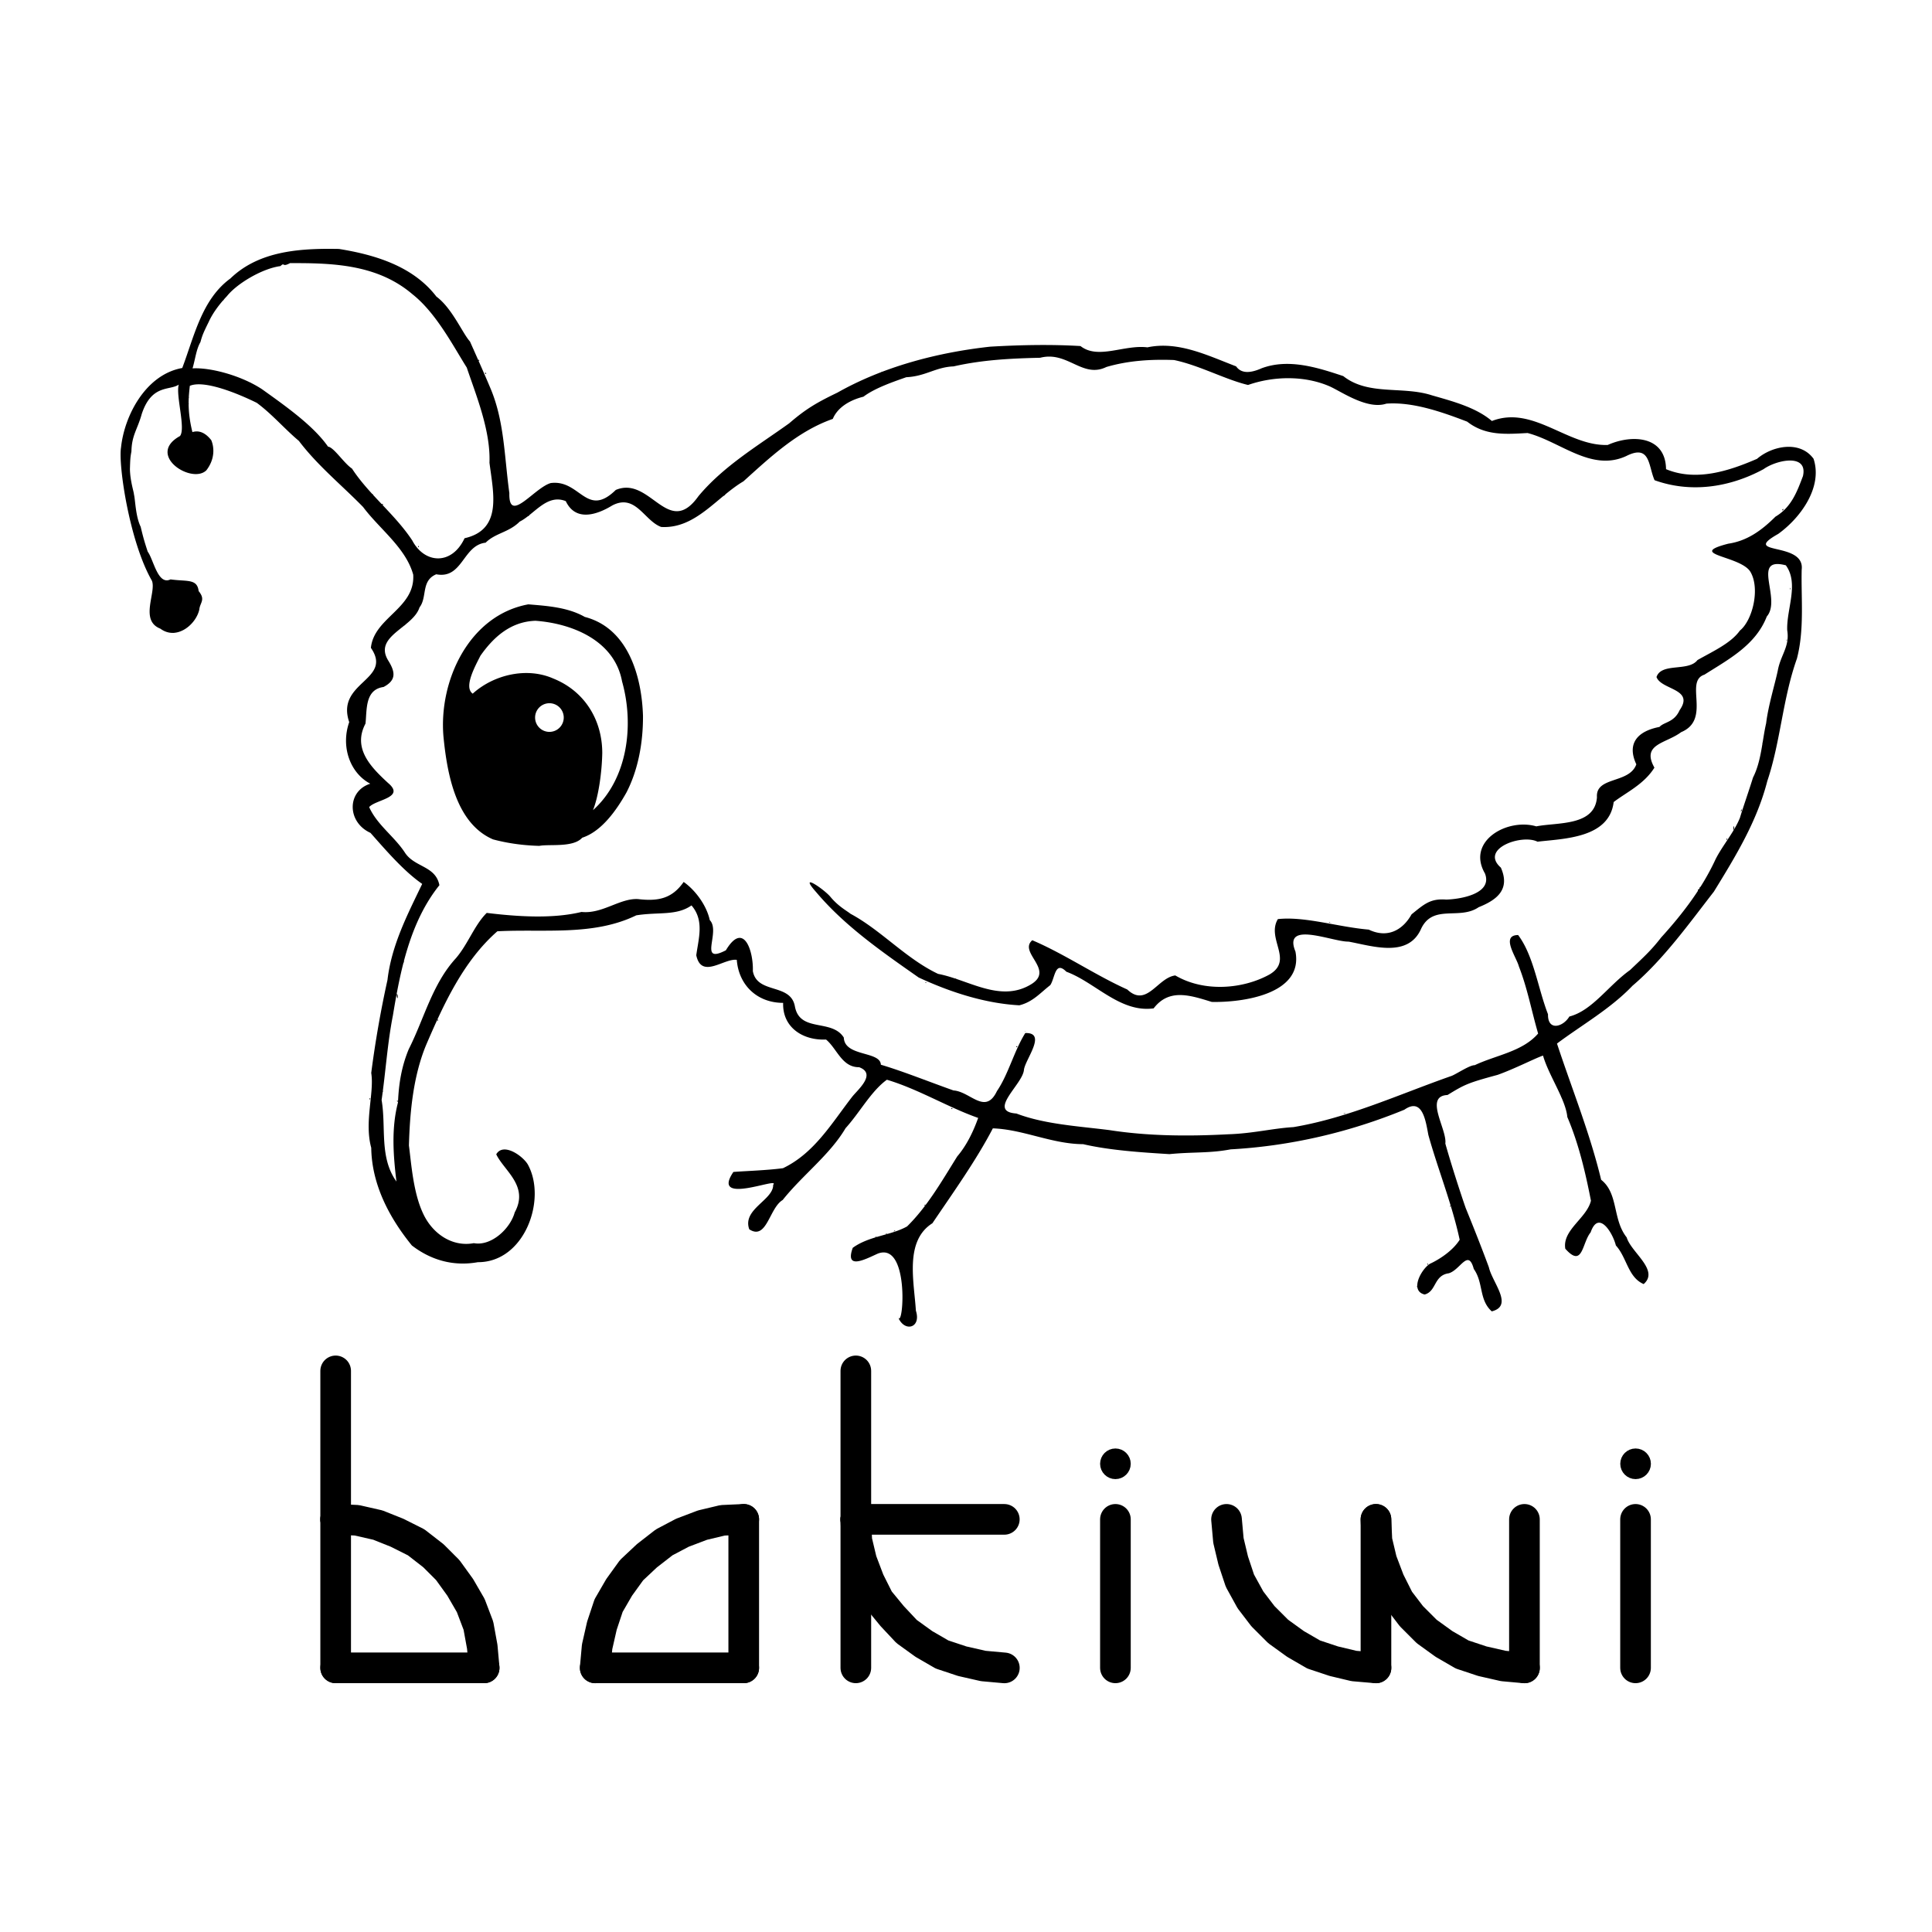 <?xml version="1.0" encoding="UTF-8" standalone="no"?>
<!-- Created with Inkscape (http://www.inkscape.org/) -->

<svg
   xmlns:dc="http://purl.org/dc/elements/1.1/"
   xmlns:cc="http://creativecommons.org/ns#"
   xmlns:rdf="http://www.w3.org/1999/02/22-rdf-syntax-ns#"
   xmlns:svg="http://www.w3.org/2000/svg"
   xmlns="http://www.w3.org/2000/svg"
   xmlns:sodipodi="http://sodipodi.sourceforge.net/DTD/sodipodi-0.dtd"
   xmlns:inkscape="http://www.inkscape.org/namespaces/inkscape"
   width="2500"
   height="2500"
   viewBox="0 0 661.458 661.458"
   version="1.1"
   id="svg10572"
   inkscape:version="0.92.5 (0.92.5+68)"
   sodipodi:docname="bakiwi_logo_1-1_bw.svg"
   inkscape:export-filename="/home/ku3i/work/so2walker/Bakiwi/documents/logo/bakiwi_logo_1-1_bw_1250px.png"
   inkscape:export-xdpi="48"
   inkscape:export-ydpi="48">
  <defs
     id="defs10566" />
  <sodipodi:namedview
     id="base"
     pagecolor="#ffffff"
     bordercolor="#666666"
     borderopacity="1.0"
     inkscape:pageopacity="0.0"
     inkscape:pageshadow="2"
     inkscape:zoom="0.24748737"
     inkscape:cx="980.04935"
     inkscape:cy="1090.948"
     inkscape:document-units="mm"
     inkscape:current-layer="layer1"
     showgrid="false"
     fit-margin-top="0"
     fit-margin-left="0"
     fit-margin-right="0"
     fit-margin-bottom="0"
     inkscape:window-width="2560"
     inkscape:window-height="1341"
     inkscape:window-x="0"
     inkscape:window-y="35"
     inkscape:window-maximized="1"
     units="px" />
  <g
     inkscape:label="Ebene 1"
     inkscape:groupmode="layer"
     id="layer1"
     transform="translate(200.687,285.391)">
    <g
       id="g5028"
       transform="matrix(1.102,0,0,1.102,5.346,-11.185)">
      <g
         transform="matrix(0.14,0,0,0.14,-182.498,-195.348)"
         id="g5528">
        <path
           id="path5418"
           transform="matrix(1.894,0,0,1.894,-130.198,-490.93)"
           d="m 440.645,349.084 c -42.033,-0.225 -86.933,3.922 -118.76,34.699 -33.526,24.469 -42.363,67.667 -56.436,104.918 -42.972,7.659 -67.876,56.036 -71.729,93.086 -3.425,20.311 9.925,110.465 36.141,156.092 5.596,13.402 -14.816,46.591 9.934,56.23 19.042,14.173 41.81,-4.822 45.648,-22.434 0.676,-8.013 7.668,-11.434 -0.787,-21.545 -1.67,-14.87 -13.825,-11.032 -32.908,-13.752 -14.973,7.298 -19.822,-23.181 -26.787,-32.512 -3.46,-10.749 -4.768,-14.616 -8.248,-29.174 -6.053,-12.367 -6.198,-31.222 -7.855,-37.896 -0.035,-2.747 -4.464,-15.662 -4.719,-29.621 0.354,-11.974 0.488,-13.862 1.766,-20.797 0.398,-19.11 7.035,-25.502 12.133,-43.932 11.687,-35.125 32.899,-26.958 43.312,-34.299 -3.708,12.65 8.451,51.741 1.439,60.271 -40.278,22.225 13.918,56.968 30.939,40.123 10.697,-13.898 8.885,-27.855 5.709,-35.293 -6.005,-7.645 -13.391,-12.146 -22.078,-9.449 -6.35,-25.62 -4.423,-41.198 -3.043,-54.199 16.752,-7.183 56.026,8.841 78.438,19.908 18.031,13.311 32.339,30.321 49.348,44.605 21.889,28.939 50.273,51.895 75.223,77.432 19.12,25.699 50.056,47.734 58.748,79.336 2.364,39.708 -45.973,50.063 -49.598,85.725 26.272,38.009 -41.558,39.701 -25.402,87.01 -10.065,28.608 0.896,59.639 24.688,72.146 -27.556,8.766 -27.405,45.086 0.223,57.617 18.683,21.076 39.154,44.947 60.596,59.791 -17.135,35.769 -35.886,71.532 -40.689,112.633 -7.774,35.057 -14.327,72.374 -19.016,108.873 3.736,23.261 -8.346,57.228 0.004,87.689 0.589,42.695 20.85,81.556 47.605,114.441 22.678,17.426 48.996,24.674 77.307,19.58 54.295,0.285 80.663,-72.331 59.137,-113.375 -4.601,-9.754 -28.963,-27.921 -37.588,-13.027 9.059,19.21 38.648,37.044 21.627,68.094 -5.212,19.152 -27.599,39.848 -47.852,36.014 -25.63,4.81 -48.675,-11.365 -59.465,-34.721 -11.623,-24.567 -13.835,-58.528 -16.615,-79.699 1.088,-40.537 5.295,-81.478 19.873,-117.131 20.792,-48.426 43.962,-99.024 83.74,-133.861 54.603,-2.884 112.448,5.78 162.701,-18.672 25.852,-4.2 47.057,0.795 64.744,-11.633 15.187,17.498 8.31,38.483 5.605,58.385 6.032,28.544 32.754,3.218 47.473,5.404 2.221,29.352 23.656,50.384 54.322,50.391 -0.937,28.731 23.067,44.196 50.264,42.961 12.832,10.614 18.592,32.665 38.73,32.41 20.88,7.691 -1.61,26.458 -7.947,34.445 -23.865,30.714 -44.45,66.335 -81.229,83.893 -19.118,2.562 -44.331,3.277 -58.121,4.399 -27.444,40.5 55.847,4.798 46.625,15.037 0.407,17.905 -36.551,28.551 -28.012,52.152 20.521,13.386 23.412,-24.981 39.129,-34.322 23.453,-29.418 55.141,-52.754 73.701,-84.16 16.637,-18.302 29.853,-43.326 48.416,-56.76 37.261,11.154 72.082,32.594 106.943,44.738 -5.133,14.426 -12.934,31.589 -24.529,45.119 -18.423,29.521 -35.014,58.625 -58.734,81.99 -18.824,10.62 -44.626,11.167 -63.684,25.105 -9.649,26.689 15.153,13.143 29.4,6.758 36.855,-13.993 30.118,85.575 24.076,75.283 7.536,17.162 27.02,11.758 20.498,-8.416 -2.09,-34.188 -13.501,-81.654 19.354,-102.428 23.89,-35.399 51.169,-73.425 70.817,-111.186 35.432,1.187 69.341,18.399 105.824,18.533 31.017,7.21 67.797,9.615 101.092,11.666 27.205,-2.712 47.035,-0.865 71.656,-5.586 70.439,-3.88 139.775,-20.215 203.611,-46.473 21.221,-14.799 24.968,13.027 28.096,29.555 10.737,38.855 27.641,80.634 36.701,122.832 -8.227,13.079 -24.082,23.167 -34.691,28.062 -10.009,5.93 -24.455,31.843 -6.348,36.078 14.037,-3.674 10.485,-22.442 28.336,-24.865 13.631,-4.085 22.68,-29.32 29.234,-5.053 11.56,16.271 5.836,36.029 21.061,49.682 25.996,-6.561 0.695,-33.582 -3.389,-51.68 -9.08,-24.558 -17.884,-46.624 -27.195,-69.541 -6.747,-19.381 -17.2,-51.891 -23.809,-75.385 2.228,-16.572 -25.326,-55.671 2.561,-56.898 19.994,-12.239 23.38,-14.039 58.721,-23.607 20.164,-7.18 44.7,-19.85 53.176,-22.57 6.787,23.546 26.663,51.616 28.455,71.93 13.318,31.073 21.342,65.548 27.686,98.107 -4.888,20.515 -33.741,34.217 -30.043,56.252 20.605,23.183 19.426,-6.629 29.688,-19.199 9.255,-26.851 25.943,0.666 29.57,15.393 12.944,14.135 14.189,37.401 32.561,45.213 18.685,-16.255 -14.768,-37.118 -19.889,-54.66 -16.828,-21.23 -9.437,-51.405 -29.941,-67.551 -13.329,-55.273 -34.345,-106.729 -51.727,-159.6 29.399,-21.985 62.626,-40.644 88.498,-67.746 36.56,-31.098 66.811,-73.625 95.316,-110.228 25.857,-42.044 50.49,-82.398 62.613,-129.619 15.56,-46.206 17.88,-96.09 34.693,-143.436 8.889,-34.048 4.8,-69.851 5.582,-104.201 4.165,-33.758 -72.907,-16.328 -27.506,-41.893 26.168,-18.794 52.438,-54.825 41.402,-88.07 -16.088,-22.018 -48.786,-14.947 -66.215,0.094 -32.59,14.112 -71.225,26.88 -106.611,12.1 -0.51,-39.093 -39.966,-41.03 -68.328,-28.357 -47.134,1.629 -87.256,-46.809 -135.721,-28.076 -18.828,-16.066 -46.286,-23.164 -70.307,-30.084 -34.248,-11.169 -74.411,0.713 -103.809,-22.521 -30.012,-9.994 -64.021,-20.948 -95.629,-9.189 -11.658,5.182 -23.338,7.184 -29.924,-2.221 -33.218,-12.678 -67.789,-29.955 -103.941,-22.277 -27.273,-3.4 -57.781,14.679 -78.395,-1.525 -35.426,-2.103 -71.63,-1.265 -105.879,0.736 -61.932,6.817 -125.07,23.415 -179.019,53.875 -23.456,11.312 -36.611,18.778 -56.369,35.877 -35.961,25.88 -76.945,50.005 -106.418,85.463 -35.554,49.977 -56.364,-24.433 -96.801,-7.352 -34.382,33.591 -41.661,-12.524 -76.221,-8.072 -19.462,5.608 -49.462,48.719 -48.48,11.758 -6.008,-43.158 -5.724,-85.159 -22.859,-124.465 -6.064,-14.551 -16.61,-38.173 -23.281,-53.123 -8.789,-9.692 -20.857,-38.949 -39.354,-52.654 -27.04,-35.319 -71.322,-48.942 -114.217,-55.822 -2.772,-0.047 -5.561,-0.081 -8.363,-0.096 z M 1104.522,1601.605 c -0.277,-0.631 -0.54,-1.285 -0.783,-1.977 0.258,0.887 0.519,1.527 0.783,1.977 z M 401.021,365.814 c 46.765,0.148 95.477,3.435 134.184,36.494 27.941,22.077 48.146,61.467 63.598,85.867 10.461,31.321 28.062,73.573 26.604,111.533 4.425,35.427 15.47,78.339 -29.184,88.447 -14.984,32.017 -46.907,30.041 -61.305,2.57 -20.331,-30.783 -50.912,-53.926 -70.594,-84.17 -9.68,-6.483 -21.151,-24.909 -28.088,-25.736 -17.083,-24.488 -49.097,-47.044 -77.096,-67.096 -23.731,-15.808 -60.033,-25.795 -81.637,-24.6 3.098,-10.425 4.364,-22.422 9.232,-30.748 2.246,-8.117 3.286,-10.633 9.656,-23.564 5.444,-12.033 14.33,-22.804 21.467,-30.377 11.603,-14.613 41.227,-32.317 62.66,-35.143 5.36,-5.154 1.275,1.94 11.18,-3.475 3.097,-0.01 6.205,-0.014 9.322,-0.004 z M 1282.029,475.346 c 25.215,0.556 41.565,24.21 66.176,12.174 25.967,-7.632 52.738,-9.144 79.287,-8.164 29.773,6.227 59.991,22.853 86.699,29.23 30.174,-10.543 66.526,-11.223 96.139,1.848 14.046,6.463 43.908,27.364 65.928,20.023 30.715,-2.219 64.253,9.439 94.652,21.082 21.414,16.709 45.178,14.765 70.793,13.342 38.639,10.072 74.898,45.945 115.773,26.908 28.34,-14.242 25.599,11.904 33.041,28.383 41.115,14.851 86.667,9.251 127.688,-12.959 15.259,-10.913 52.328,-18.725 46.154,8.162 -7.002,18.443 -13.542,36.453 -32.219,47.508 -16.05,15.976 -33.021,28.394 -55.297,31.662 -49.757,12.886 13.228,13.889 25.641,32.443 12.043,19.441 3.039,57.259 -12.043,69.393 -10.436,14.663 -30.877,23.906 -49.654,34.525 -10.649,13.925 -42.219,2.633 -48.012,19.877 5.517,15.206 44.835,13.528 27.1,38.812 -6.48,14.544 -18.198,13.67 -23.617,19.643 -26.001,5.036 -38.467,19.559 -27.129,43.812 -8.171,22.987 -47.831,13.903 -46.131,38.557 -2.456,34.139 -46.316,29.232 -71.086,34.135 -33.965,-10.002 -82.093,17.264 -60.168,55.129 9.622,24.479 -30.476,30.327 -45.435,30.652 -18.444,-1.387 -25.551,5.19 -40.516,17.301 -10.087,18.069 -27.798,28.625 -50.197,17.889 -35.839,-3.018 -74.955,-15.793 -106.469,-12.301 -13.761,23.23 18.909,48.049 -9.793,64.887 -30.633,16.959 -76.222,21.184 -110.365,1.125 -20.865,2.532 -33.417,38.155 -56.26,16.477 -37.401,-16.774 -73.409,-41.583 -111.32,-57.73 -16.988,14.646 28.198,35.242 -2.891,52.523 -35.583,20.293 -72.178,-6.399 -107.473,-13.098 -37.702,-17.881 -66.679,-51.173 -102.582,-70.404 -4.545,-3.666 -14.384,-8.662 -23.838,-20.191 -8.222,-9.401 -37.941,-29.381 -16.275,-5.025 33.393,39.592 77.1,69.843 119.973,99.877 36.814,17.072 77.564,30.377 117.926,32.559 15.855,-3.902 24.732,-14.734 36.238,-23.627 5.6,-8.241 5.468,-29.282 18.875,-15.715 33.875,12.496 63.105,48.315 102.252,42.93 18.183,-23.775 42.941,-15.28 68.111,-7.543 35.508,0.788 107.712,-8.8 98.029,-59.065 -15.213,-36.978 43.787,-11.122 62.199,-11.604 27.762,5.053 70.067,19.64 85.186,-15.34 14.049,-28.997 44.866,-9.53 67.322,-24.994 20.811,-8.321 37.403,-20.477 25.99,-46.348 -25.259,-22.218 24.726,-39.664 42.922,-30.395 30.7,-3.649 84.012,-3.925 89.24,-46.445 14.306,-11.056 35.476,-20.653 47.744,-40.324 -15.689,-27.863 13.474,-28.101 31.318,-41.568 35.765,-14.947 3.229,-59.625 27.285,-67.379 27.816,-17.688 60.021,-34.447 73.045,-68.111 17.911,-20.515 -19.203,-70.76 22.336,-60.008 15.693,21.588 0.606,51.354 1.627,76.117 3.124,19.36 -7.782,28.741 -11.127,47.537 -3.243,15.404 -11.134,40.869 -13.584,61.432 -4.649,20.13 -5.577,44.537 -15.399,63.619 -4.275,13.962 -12.859,38.624 -15.229,46.959 -6.448,16.567 -21.347,33.788 -28.871,49.283 -15.061,32.487 -37.171,62.213 -63.521,91.133 -12.124,15.724 -21.768,24.145 -36.377,38.117 -25.542,18.184 -44.211,47.515 -71.182,54.496 -7.188,12.195 -25.411,17.508 -25.002,-2.666 -11.816,-30.438 -16.639,-68.342 -34.992,-92.818 -20.847,0.151 -1.974,25.844 0.856,36.707 10.076,25.776 14.768,51.932 22.566,78.707 -18.481,21.34 -49.501,25.272 -74.311,37.088 -5.678,-0.268 -21.371,10.311 -26.984,12.506 -61.445,21.499 -120.721,49.145 -185.315,60.031 -24.785,1.49 -47.548,7.51 -76.703,8.406 -46.381,2.46 -93.597,2.188 -139.107,-4.912 -35.886,-4.553 -75.817,-6.78 -108.873,-19.418 -34.825,-2.415 7.514,-34.185 8.836,-51.152 1.42,-12.226 27.493,-43.952 1.568,-43.121 -13.186,21.072 -19.751,48.292 -33.17,67.945 -13.659,28.703 -31.099,0.599 -50.959,-0.715 -28.704,-10.179 -59.694,-22.639 -85.086,-30.129 -0.546,-16.215 -42.517,-9.166 -43.404,-31.816 -14.154,-22.458 -51.538,-5.403 -57.328,-36.56 -5.006,-27.677 -44.257,-13.954 -49.258,-41.361 0.85,-23.07 -10.588,-59.333 -31.609,-24.336 -33.022,17.083 -5.594,-21.805 -18.846,-35.375 -4.068,-18.614 -18.284,-36.17 -30.611,-44.711 -13.428,19.26 -29.407,22.916 -53.381,20.088 -21.348,-1.276 -41.832,17.655 -66.266,15.053 -34.336,8.378 -76.005,5.376 -111.094,1.139 -14.465,14.34 -21.92,36.584 -36.135,53.131 -27.747,30.311 -37.249,71.097 -55.193,106.439 -8.233,19.825 -11.719,39.772 -12.646,62.523 -7.989,30.636 -5.448,62.495 -1.803,92.645 -20.324,-28.444 -11.872,-63.355 -17.387,-95.549 4.768,-32.885 6.808,-66.32 13.211,-98.875 8.463,-51.08 19.588,-109.353 54.512,-152.781 -4.48,-23.066 -29.54,-20.752 -40.688,-38.602 -12.434,-18.778 -32.406,-32.225 -41.596,-52.914 7.513,-8.888 42.791,-10.886 22.193,-28.205 -19.723,-18.202 -42.044,-40.322 -26.516,-69.605 1.833,-15.898 -0.913,-39.85 21.133,-42.912 15.098,-7.899 13.892,-17.494 5.68,-30.729 -18.069,-29.013 28.758,-38.369 36.518,-62.578 9.238,-11.836 1.535,-31.23 19.578,-38.746 31.011,5.886 31.065,-34.036 57.852,-37.027 11.472,-11.433 27.298,-11.958 39.953,-24.725 16.827,-8.239 31.761,-32.951 53.967,-23.955 11.3,23.822 35.514,16.645 54.5,5.029 27.334,-14.252 37.498,18.095 57.287,25.225 40.282,2.384 65.04,-35.026 96.383,-53.469 31.641,-28.557 63.661,-58.756 104.672,-73.133 5.359,-12.912 18.955,-21.811 35.926,-26.029 13.802,-10.462 37.033,-18.16 50.178,-22.824 22.873,-1.092 34.338,-11.858 55.434,-12.676 33.593,-7.687 67.524,-9.363 101.432,-10.111 4.014,-1.035 7.796,-1.427 11.398,-1.348 z M 670.928,765.619 c -69.386,12.691 -105.22,89.567 -99.408,155.178 4.279,43.516 14.607,101.465 58.029,120.199 21.216,5.693 40.694,7.252 54.275,7.613 11.503,-2.309 39.686,2.315 50.234,-9.555 22.726,-7.365 40.238,-32.342 51.812,-52.949 13.628,-26.256 19.583,-58.293 19.398,-89.842 C 803.864,849.921 787.862,793.482 737.104,780.367 717.306,769.037 692.973,767.43 670.928,765.619 Z m 8.443,19.248 c 43.406,3.215 92.589,23.338 101.381,71.059 14.413,51.008 6.637,114.404 -34.057,150.861 6.688,-16.586 10.46,-45.298 10.867,-66.873 0.028,-39.133 -20.946,-72.752 -57.322,-87.354 -31.341,-13.836 -70.165,-4.34 -94.455,17.693 -11.042,-7.594 3.278,-32.883 8.998,-44.379 15.977,-22.821 36.193,-40.093 64.588,-41.008 z m 16.271,96.605 a 16.783,16.783 0 0 1 16.783,16.783 16.783,16.783 0 0 1 -16.783,16.783 16.783,16.783 0 0 1 -16.781,-16.783 16.783,16.783 0 0 1 16.781,-16.783 z m 589.09,326.563 c -0.326,0.13 0.308,0.077 0,0 z m -2.344,4.373 c -0.211,0.14 -0.089,0.19 0,0 z m -18.756,15.625 c -0.019,-0.01 -0.071,0 -0.176,0.021 -0.01,0.097 0.232,0 0.176,-0.021 z m -10.898,37.801 c -0.919,-0.024 0.607,0.637 0.555,0.059 -0.243,-0.037 -0.423,-0.055 -0.555,-0.059 z m 8.324,3.32 c 0.04,0.074 0.281,0.057 0,0 z"
           style="fill:#000000;stroke-width:0.704"
           inkscape:connector-curvature="0" />
        <path
           inkscape:connector-curvature="0"
           style="fill:#000000;stroke-width:1.333"
           d="m 3113.969,2472.846 c -1.572,-2.703 -1.951,-1.838 -0.665,1.515 0.457,1.192 1.112,1.886 1.456,1.542 0.343,-0.343 -0.013,-1.719 -0.791,-3.057 z"
           id="path5416" />
        <path
           inkscape:connector-curvature="0"
           style="fill:#000000;stroke-width:1.333"
           d="m 3186.717,2293.496 c -0.426,-1.064 -0.742,-0.748 -0.806,0.806 -0.057,1.405 0.257,2.193 0.7,1.75 0.443,-0.443 0.49,-1.593 0.105,-2.556 z"
           id="path5414" />
        <path
           inkscape:connector-curvature="0"
           style="fill:#000000;stroke-width:1.333"
           d="m 849.139,2061.746 c -0.453,-0.733 -0.189,-1.333 0.588,-1.333 0.777,0 1.412,0.6 1.412,1.333 0,0.733 -0.265,1.333 -0.588,1.333 -0.323,0 -0.959,-0.6 -1.412,-1.333 z"
           id="path5410" />
        <path
           inkscape:connector-curvature="0"
           style="fill:#000000;stroke-width:1.333"
           d="m 2223.139,1940.334 c 0,-0.777 0.6,-1.041 1.333,-0.588 0.733,0.453 1.333,1.089 1.333,1.412 0,0.323 -0.6,0.588 -1.333,0.588 -0.733,0 -1.333,-0.635 -1.333,-1.412 z"
           id="path5408" />
        <path
           inkscape:connector-curvature="0"
           style="fill:#000000;stroke-width:1.333"
           d="m 849.472,1831.97 c -0.55,-1.343 -0.982,-4.043 -0.959,-6 0.035,-3.093 0.221,-3.248 1.419,-1.19 0.758,1.302 1.19,4.002 0.959,6 -0.35,3.034 -0.583,3.23 -1.419,1.19 z"
           id="path5406" />
        <path
           inkscape:connector-curvature="0"
           style="fill:#000000;stroke-width:1.333"
           d="m 2021.556,1798.168 c 0.963,-0.385 2.113,-0.338 2.556,0.105 0.443,0.443 -0.344,0.758 -1.75,0.7 -1.553,-0.064 -1.869,-0.38 -0.806,-0.806 z"
           id="path5404" />
        <path
           inkscape:connector-curvature="0"
           style="fill:#000000;stroke-width:1.333"
           d="m 2917.556,1664.835 c 0.963,-0.385 2.112,-0.338 2.556,0.105 0.443,0.443 -0.345,0.758 -1.75,0.7 -1.553,-0.064 -1.869,-0.38 -0.806,-0.806 z"
           id="path5402" />
        <path
           inkscape:connector-curvature="0"
           style="fill:#000000;stroke-width:1.333"
           d="m 3923.139,749.903 c 0,-0.733 0.6,-1.704 1.333,-2.157 0.733,-0.453 1.333,-0.224 1.333,0.509 0,0.733 -0.6,1.704 -1.333,2.157 -0.733,0.453 -1.333,0.224 -1.333,-0.509 z"
           id="path5396" />
        <path
           inkscape:connector-curvature="0"
           style="fill:#000000;stroke-width:1.333"
           d="m 1573.806,718.005 c 0,-0.696 0.9,-2.012 2,-2.925 1.1,-0.913 2,-1.244 2,-0.735 0,0.509 -0.9,1.825 -2,2.925 -1.1,1.1 -2,1.431 -2,0.735 z"
           id="path5394" />
        <path
           inkscape:connector-curvature="0"
           style="fill:#000000;stroke-width:1.333"
           d="m 821.396,2172.771 c -0.338,-1.297 -0.637,-0.559 -0.664,1.641 -0.027,2.2 0.249,3.261 0.615,2.359 0.365,-0.903 0.387,-2.703 0.05,-4 z"
           id="path5392" />
        <path
           inkscape:connector-curvature="0"
           style="fill:#000000;stroke-width:1.333"
           d="m 2950.165,2088.822 c 1.297,-0.338 3.097,-0.316 4,0.049 0.903,0.365 -0.159,0.642 -2.359,0.615 -2.2,-0.027 -2.939,-0.326 -1.641,-0.664 z"
           id="path5388" />
        <path
           inkscape:connector-curvature="0"
           style="fill:#000000;stroke-width:1.333"
           d="m 2182.778,2116.94 c -0.443,-0.443 -1.593,-0.49 -2.556,-0.105 -1.064,0.426 -0.748,0.742 0.806,0.806 1.405,0.057 2.193,-0.257 1.75,-0.7 z"
           id="path5386" />
        <path
           inkscape:connector-curvature="0"
           style="fill:#000000;stroke-width:1.333"
           d="m 2079.139,2072.413 c 0,-0.733 -0.635,-1.333 -1.412,-1.333 -0.777,0 -1.041,0.6 -0.588,1.333 0.453,0.733 1.089,1.333 1.412,1.333 0.323,0 0.588,-0.6 0.588,-1.333 z"
           id="path5384" />
        <path
           inkscape:connector-curvature="0"
           style="fill:#000000;stroke-width:1.333"
           d="m 3039.139,2064.413 c 0,-0.733 -0.635,-1.333 -1.412,-1.333 -0.777,0 -1.041,0.6 -0.588,1.333 0.453,0.733 1.089,1.333 1.412,1.333 0.324,0 0.588,-0.6 0.588,-1.333 z"
           id="path5382" />
        <path
           inkscape:connector-curvature="0"
           style="fill:#000000;stroke-width:1.333"
           d="m 3434.473,2051.079 c 0.453,-0.733 0.189,-1.333 -0.588,-1.333 -0.777,0 -1.412,0.6 -1.412,1.333 0,0.733 0.265,1.333 0.588,1.333 0.323,0 0.959,-0.6 1.412,-1.333 z"
           id="path5380" />
        <path
           inkscape:connector-curvature="0"
           style="fill:#000000;stroke-width:1.333"
           d="m 817.383,2038.829 c -0.426,-1.064 -0.742,-0.748 -0.806,0.806 -0.058,1.405 0.257,2.193 0.7,1.75 0.443,-0.443 0.49,-1.593 0.105,-2.556 z"
           id="path5378" />
        <path
           inkscape:connector-curvature="0"
           style="fill:#000000;stroke-width:1.333"
           d="m 2022.473,2016.413 c -0.453,-0.733 -1.539,-1.324 -2.412,-1.313 -0.954,0.013 -0.79,0.536 0.412,1.313 1.1,0.711 2.186,1.302 2.412,1.313 0.227,0.013 0.041,-0.58 -0.412,-1.313 z"
           id="path5376" />
        <path
           inkscape:connector-curvature="0"
           style="fill:#000000;stroke-width:1.333"
           d="m 3799.139,1480.413 c 0,-0.733 0.635,-1.333 1.412,-1.333 0.777,0 1.041,0.6 0.588,1.333 -0.453,0.733 -1.089,1.333 -1.412,1.333 -0.323,0 -0.588,-0.6 -0.588,-1.333 z"
           id="path5372" />
        <path
           inkscape:connector-curvature="0"
           style="fill:#000000;stroke-width:1.333"
           d="m 3814.498,1457.12 c 0.16,-2.641 0.67,-5.181 1.133,-5.644 1.26,-1.26 0.975,6.661 -0.312,8.691 -0.692,1.091 -1.002,-0.061 -0.821,-3.047 z"
           id="path5370" />
        <path
           inkscape:connector-curvature="0"
           style="fill:#000000;stroke-width:1.333"
           d="m 3831.18,1418.413 c 0,-0.733 0.582,-2.233 1.293,-3.333 0.711,-1.1 1.292,-1.4 1.292,-0.667 0,0.733 -0.582,2.233 -1.292,3.333 -0.711,1.1 -1.293,1.4 -1.293,0.667 z"
           id="path5368" />
        <path
           inkscape:connector-curvature="0"
           style="fill:#000000;stroke-width:1.333"
           d="m 3541.806,1812.413 c 0,-0.733 -0.6,-1.333 -1.333,-1.333 -0.733,0 -1.333,0.6 -1.333,1.333 0,0.733 0.6,1.333 1.333,1.333 0.733,0 1.333,-0.6 1.333,-1.333 z"
           id="path5366" />
        <path
           inkscape:connector-curvature="0"
           style="fill:#000000;stroke-width:1.333"
           d="m 2090.473,1791.079 c -0.453,-0.733 -1.539,-1.324 -2.412,-1.313 -0.954,0.013 -0.79,0.536 0.412,1.313 1.1,0.711 2.186,1.302 2.412,1.313 0.227,0.013 0.041,-0.58 -0.412,-1.313 z"
           id="path5364" />
        <path
           inkscape:connector-curvature="0"
           style="fill:#000000;stroke-width:1.333"
           d="m 2074.778,1786.274 c -0.443,-0.443 -1.593,-0.49 -2.556,-0.105 -1.064,0.426 -0.748,0.742 0.806,0.806 1.405,0.057 2.193,-0.257 1.75,-0.7 z"
           id="path5362" />
        <path
           inkscape:connector-curvature="0"
           style="fill:#000000;stroke-width:1.333"
           d="m 864.022,1750.746 c -0.37,-0.917 -0.673,-0.167 -0.673,1.667 0,1.833 0.303,2.583 0.673,1.667 0.37,-0.917 0.37,-2.417 0,-3.333 z"
           id="path5360" />
        <path
           inkscape:connector-curvature="0"
           style="fill:#000000;stroke-width:1.333"
           d="m 2331.139,1743.079 c 0,-0.733 -0.265,-1.333 -0.588,-1.333 -0.323,0 -0.959,0.6 -1.412,1.333 -0.453,0.733 -0.189,1.333 0.588,1.333 0.776,0 1.412,-0.6 1.412,-1.333 z"
           id="path5358" />
        <path
           inkscape:connector-curvature="0"
           style="fill:#000000;stroke-width:1.333"
           d="m 1524.933,1673.022 c -0.434,-1.132 -1.075,-1.772 -1.425,-1.422 -0.349,0.35 -0.24,1.276 0.243,2.058 1.315,2.127 2.083,1.714 1.182,-0.635 z"
           id="path5354" />
        <path
           inkscape:connector-curvature="0"
           style="fill:#000000;stroke-width:1.333"
           d="m 2898.165,1666.205 c -0.903,-0.365 -2.703,-0.388 -4,-0.049 -1.297,0.338 -0.559,0.637 1.641,0.664 2.2,0.027 3.261,-0.249 2.359,-0.615 z"
           id="path5352" />
        <path
           inkscape:connector-curvature="0"
           style="fill:#000000;stroke-width:1.333"
           d="m 3712.981,1631.677 c 0.455,-1.187 0.232,-1.722 -0.524,-1.255 -0.725,0.448 -1.318,1.379 -1.318,2.069 0,1.918 0.956,1.495 1.842,-0.815 z"
           id="path5350" />
        <path
           inkscape:connector-curvature="0"
           style="fill:#000000;stroke-width:1.333"
           d="m 3737.324,1594.413 c -0.422,-1.1 -0.087,-2 0.746,-2 0.833,0 1.154,-0.36 0.714,-0.8 -1.401,-1.401 -3.558,0.808 -2.777,2.843 0.413,1.077 1.051,1.957 1.418,1.957 0.367,0 0.321,-0.9 -0.101,-2 z"
           id="path5348" />
        <path
           inkscape:connector-curvature="0"
           style="fill:#000000;stroke-width:1.333"
           d="m 3743.139,1588.491 c 0,-0.69 -0.537,-1.587 -1.194,-1.992 -0.656,-0.406 -1.538,0.159 -1.958,1.255 -0.464,1.21 0,1.992 1.194,1.992 1.077,0 1.958,-0.565 1.958,-1.255 z"
           id="path5346" />
        <path
           inkscape:connector-curvature="0"
           style="fill:#000000;stroke-width:1.333"
           d="m 3846.473,1459.079 c 0.453,-0.733 0.189,-1.333 -0.588,-1.333 -0.777,0 -1.412,0.6 -1.412,1.333 0,0.733 0.265,1.333 0.588,1.333 0.323,0 0.959,-0.6 1.412,-1.333 z"
           id="path5344" />
        <path
           inkscape:connector-curvature="0"
           style="fill:#000000;stroke-width:1.333"
           d="m 787.139,1417.158 c 0,-0.323 -0.6,-0.959 -1.333,-1.412 -0.733,-0.453 -1.333,-0.189 -1.333,0.588 0,0.776 0.6,1.412 1.333,1.412 0.733,0 1.333,-0.265 1.333,-0.588 z"
           id="path5342" />
        <path
           inkscape:connector-curvature="0"
           style="fill:#000000;stroke-width:1.333"
           d="m 3864.05,1336.163 c -0.426,-1.064 -0.742,-0.748 -0.806,0.806 -0.057,1.405 0.257,2.193 0.7,1.75 0.443,-0.443 0.49,-1.593 0.105,-2.556 z"
           id="path5340" />
        <path
           inkscape:connector-curvature="0"
           style="fill:#000000;stroke-width:1.333"
           d="m 3881.278,1266.107 c -1.355,-1.355 -2.474,0.685 -1.362,2.485 0.84,1.359 1.154,1.36 1.606,0 0.309,-0.926 0.199,-2.047 -0.244,-2.49 z"
           id="path5338" />
        <path
           inkscape:connector-curvature="0"
           style="fill:#000000;stroke-width:1.333"
           d="m 820.472,1063.079 c 0,-0.733 -0.635,-1.333 -1.412,-1.333 -0.777,0 -1.041,0.6 -0.588,1.333 0.453,0.733 1.089,1.333 1.412,1.333 0.323,0 0.588,-0.6 0.588,-1.333 z"
           id="path5336" />
        <path
           inkscape:connector-curvature="0"
           style="fill:#000000;stroke-width:1.333"
           d="m 3933.383,1037.496 c -0.426,-1.064 -0.742,-0.748 -0.806,0.805 -0.057,1.406 0.257,2.193 0.7,1.75 0.443,-0.443 0.49,-1.593 0.105,-2.555 z"
           id="path5334" />
        <path
           inkscape:connector-curvature="0"
           style="fill:#000000;stroke-width:1.333"
           d="m 354.778,1020.94 c -0.443,-0.443 -1.593,-0.49 -2.556,-0.105 -1.064,0.426 -0.748,0.742 0.806,0.806 1.406,0.058 2.193,-0.257 1.75,-0.7 z"
           id="path5332" />
        <path
           inkscape:connector-curvature="0"
           style="fill:#000000;stroke-width:1.333"
           d="m 867.139,1004.413 c 0,-0.733 -0.935,-1.333 -2.079,-1.333 -1.143,0 -1.708,0.6 -1.255,1.333 0.453,0.733 1.389,1.333 2.079,1.333 0.69,0 1.255,-0.6 1.255,-1.333 z"
           id="path5330" />
        <path
           inkscape:connector-curvature="0"
           style="fill:#000000;stroke-width:1.333"
           d="m 331.139,939.652 c 0,-0.367 -1.2,-0.024 -2.667,0.76 -1.467,0.785 -2.667,1.727 -2.667,2.094 0,0.367 1.2,0.024 2.667,-0.76 1.467,-0.785 2.667,-1.727 2.667,-2.094 z"
           id="path5326" />
        <path
           inkscape:connector-curvature="0"
           style="fill:#000000;stroke-width:1.333"
           d="m 411.139,936.413 c 0,-0.733 -0.6,-1.333 -1.333,-1.333 -0.733,0 -1.333,0.6 -1.333,1.333 0,0.733 0.6,1.333 1.333,1.333 0.733,0 1.333,-0.6 1.333,-1.333 z"
           id="path5324" />
        <path
           inkscape:connector-curvature="0"
           style="fill:#000000;stroke-width:1.333"
           d="m 410.472,932.413 c -0.453,-0.733 -1.539,-1.324 -2.412,-1.313 -0.954,0.012 -0.79,0.536 0.412,1.313 1.1,0.711 2.185,1.302 2.412,1.313 0.227,0.011 0.041,-0.58 -0.412,-1.313 z"
           id="path5322" />
        <path
           inkscape:connector-curvature="0"
           style="fill:#000000;stroke-width:1.333"
           d="m 3941.356,922.746 c -0.37,-0.917 -0.672,-0.167 -0.672,1.667 0,1.833 0.303,2.583 0.672,1.667 0.37,-0.917 0.37,-2.417 0,-3.333 z"
           id="path5320" />
        <path
           inkscape:connector-curvature="0"
           style="fill:#000000;stroke-width:1.333"
           d="m 895.806,831.079 c -0.453,-0.733 -0.189,-1.333 0.588,-1.333 0.777,0 1.412,0.6 1.412,1.333 0,0.733 -0.265,1.333 -0.588,1.333 -0.323,0 -0.959,-0.6 -1.412,-1.333 z"
           id="path5314" />
        <path
           inkscape:connector-curvature="0"
           style="fill:#000000;stroke-width:1.333"
           d="m 522.472,468.413 c -0.453,-0.733 -0.189,-1.333 0.588,-1.333 0.777,0 1.412,0.6 1.412,1.333 0,0.733 -0.265,1.333 -0.588,1.333 -0.323,0 -0.959,-0.6 -1.412,-1.333 z"
           id="path5312" />
        <path
           inkscape:connector-curvature="0"
           style="fill:#000000;stroke-width:1.333"
           d="m 1142.473,761.746 c 0.453,-0.733 0.224,-1.333 -0.509,-1.333 -0.733,0 -1.704,0.6 -2.157,1.333 -0.453,0.733 -0.224,1.333 0.509,1.333 0.733,0 1.704,-0.6 2.157,-1.333 z"
           id="path5308" />
        <path
           inkscape:connector-curvature="0"
           style="fill:#000000;stroke-width:1.333"
           d="m 1274.778,754.274 c -0.443,-0.443 -1.593,-0.49 -2.555,-0.105 -1.064,0.426 -0.748,0.742 0.805,0.806 1.406,0.058 2.193,-0.257 1.75,-0.7 z"
           id="path5306" />
        <path
           inkscape:connector-curvature="0"
           style="fill:#000000;stroke-width:1.333"
           d="m 818.335,737.524 c -0.378,-0.611 -1.251,-1.111 -1.941,-1.111 -0.69,0 -1.255,0.5 -1.255,1.111 0,0.611 0.874,1.111 1.941,1.111 1.068,0 1.632,-0.5 1.255,-1.111 z"
           id="path5304" />
        <path
           inkscape:connector-curvature="0"
           style="fill:#000000;stroke-width:1.333"
           d="m 796.472,716.555 c 0,-0.655 -0.869,-1.524 -1.932,-1.932 -1.291,-0.496 -1.686,-0.101 -1.191,1.191 0.809,2.109 3.123,2.658 3.123,0.741 z"
           id="path5302" />
        <path
           inkscape:connector-curvature="0"
           style="fill:#000000;stroke-width:1.333"
           d="m 251.139,667.079 c 0,-0.733 -0.6,-1.333 -1.333,-1.333 -0.733,0 -1.333,0.6 -1.333,1.333 0,0.733 0.6,1.333 1.333,1.333 0.733,0 1.333,-0.6 1.333,-1.333 z"
           id="path5300" />
        <path
           inkscape:connector-curvature="0"
           style="fill:#000000;stroke-width:1.333"
           d="m 3493.139,632.413 c 0.453,-0.733 0.189,-1.333 -0.588,-1.333 -0.776,0 -1.412,0.6 -1.412,1.333 0,0.733 0.265,1.333 0.588,1.333 0.323,0 0.959,-0.6 1.412,-1.333 z"
           id="path5294" />
        <path
           inkscape:connector-curvature="0"
           style="fill:#000000;stroke-width:1.333"
           d="m 3347.138,573.413 c 0,-1.412 -5.021,-1.249 -5.912,0.192 -0.405,0.655 0.759,1.105 2.587,1 1.828,-0.105 3.324,-0.642 3.325,-1.192 z"
           id="path5292" />
        <path
           inkscape:connector-curvature="0"
           style="fill:#000000;stroke-width:1.333"
           d="m 267.139,567.825 c 0,-0.323 -0.6,-0.959 -1.333,-1.412 -0.733,-0.453 -1.333,-0.189 -1.333,0.588 0,0.777 0.6,1.412 1.333,1.412 0.733,0 1.333,-0.265 1.333,-0.588 z"
           id="path5290" />
        <path
           inkscape:connector-curvature="0"
           style="fill:#000000;stroke-width:1.333"
           d="m 3172.473,532.413 c 0,-0.733 -0.635,-1.333 -1.412,-1.333 -0.777,0 -1.041,0.6 -0.588,1.333 0.453,0.733 1.089,1.333 1.412,1.333 0.324,0 0.588,-0.6 0.588,-1.333 z"
           id="path5288" />
        <path
           inkscape:connector-curvature="0"
           style="fill:#000000;stroke-width:1.333"
           d="m 387.139,514.491 c 0,-0.323 -0.6,-0.959 -1.333,-1.412 -0.733,-0.453 -1.333,-0.189 -1.333,0.588 0,0.777 0.6,1.412 1.333,1.412 0.733,0 1.333,-0.265 1.333,-0.588 z"
           id="path5286" />
        <path
           inkscape:connector-curvature="0"
           style="fill:#000000;stroke-width:1.333"
           d="m 386.717,498.829 c -0.426,-1.064 -0.742,-0.748 -0.806,0.806 -0.058,1.406 0.257,2.193 0.7,1.75 0.443,-0.443 0.49,-1.593 0.105,-2.556 z"
           id="path5282" />
        <path
           inkscape:connector-curvature="0"
           style="fill:#000000;stroke-width:1.333"
           d="m 1898.473,459.079 c -0.453,-0.733 -1.424,-1.333 -2.157,-1.333 -0.733,0 -0.963,0.6 -0.509,1.333 0.453,0.733 1.424,1.333 2.157,1.333 0.733,0 0.963,-0.6 0.509,-1.333 z"
           id="path5280" />
        <path
           inkscape:connector-curvature="0"
           style="fill:#000000;stroke-width:1.333"
           d="m 1926.473,444.413 c 0.453,-0.733 0.224,-1.333 -0.509,-1.333 -0.733,0 -1.704,0.6 -2.157,1.333 -0.453,0.733 -0.224,1.333 0.509,1.333 0.733,0 1.704,-0.6 2.157,-1.333 z"
           id="path5276" />
        <path
           inkscape:connector-curvature="0"
           style="fill:#000000;stroke-width:1.333"
           d="m 2039.669,432.635 c 0.378,-0.611 -0.161,-1.111 -1.196,-1.111 -1.036,0 -1.574,0.5 -1.196,1.111 0.378,0.611 0.916,1.111 1.196,1.111 0.28,0 0.818,-0.5 1.196,-1.111 z"
           id="path5274" />
        <path
           inkscape:connector-curvature="0"
           style="fill:#000000;stroke-width:1.333"
           d="m 1031.668,417.524 c -0.378,-0.611 -1.251,-1.111 -1.941,-1.111 -0.69,0 -1.255,0.5 -1.255,1.111 0,0.611 0.874,1.111 1.941,1.111 1.068,0 1.632,-0.5 1.255,-1.111 z"
           id="path5272" />
        <path
           inkscape:connector-curvature="0"
           style="fill:#000000;stroke-width:1.333"
           d="m 2262.81,410.07 c 0.365,-1.097 -0.494,-1.515 -2.486,-1.211 -3.965,0.605 -4.843,3.241 -1.013,3.041 1.617,-0.085 3.192,-0.908 3.499,-1.829 z"
           id="path5270" />
        <path
           inkscape:connector-curvature="0"
           style="fill:#000000;stroke-width:1.333"
           d="m 2183.806,409.746 c 0.453,-0.733 0.224,-1.333 -0.509,-1.333 -0.733,0 -1.704,0.6 -2.157,1.333 -0.453,0.733 -0.224,1.333 0.509,1.333 0.733,0 1.704,-0.6 2.157,-1.333 z"
           id="path5268" />
        <path
           inkscape:connector-curvature="0"
           style="fill:#000000;stroke-width:1.333"
           d="m 2206.262,407.814 c 0.495,-1.291 0.1,-1.686 -1.191,-1.191 -2.109,0.809 -2.658,3.123 -0.742,3.123 0.655,0 1.524,-0.869 1.932,-1.932 z"
           id="path5266" />
        <path
           inkscape:connector-curvature="0"
           style="fill:#000000;stroke-width:1.333"
           d="m 2442.888,405.397 c 0.258,-1.342 -0.368,-2.318 -1.488,-2.318 -2.381,0 -5.245,3.238 -3.981,4.502 1.596,1.596 5.003,0.235 5.469,-2.184 z"
           id="path5264" />
        <path
           inkscape:connector-curvature="0"
           style="fill:#000000;stroke-width:1.333"
           d="m 2265.806,403.079 c 1.1,-0.711 1.4,-1.292 0.667,-1.292 -0.733,0 -2.233,0.582 -3.333,1.292 -1.1,0.711 -1.4,1.292 -0.667,1.292 0.733,0 2.233,-0.582 3.333,-1.292 z"
           id="path5262" />
        <path
           inkscape:connector-curvature="0"
           style="fill:#000000;stroke-width:1.333"
           d="m 1019.139,395.079 c 0,-0.733 -0.6,-1.333 -1.333,-1.333 -0.733,0 -1.333,0.6 -1.333,1.333 0,0.733 0.6,1.333 1.333,1.333 0.733,0 1.333,-0.6 1.333,-1.333 z"
           id="path5260" />
        <path
           inkscape:connector-curvature="0"
           style="fill:#000000;stroke-width:1.333"
           d="m 464.472,283.079 c 0,-0.733 -0.6,-1.333 -1.333,-1.333 -0.733,0 -1.333,0.6 -1.333,1.333 0,0.733 0.6,1.333 1.333,1.333 0.733,0 1.333,-0.6 1.333,-1.333 z"
           id="path5258" />
        <path
           inkscape:connector-curvature="0"
           style="fill:#000000;stroke-width:1.333"
           d="m 587.139,204.413 c 0,-0.733 -0.265,-1.333 -0.588,-1.333 -0.323,0 -0.959,0.6 -1.412,1.333 -0.453,0.733 -0.189,1.333 0.588,1.333 0.777,0 1.412,-0.6 1.412,-1.333 z"
           id="path5256" />
        <path
           inkscape:connector-curvature="0"
           style="fill:#000000;stroke-width:1.333"
           d="m 3135.139,2423.001 c 0,-0.777 0.6,-1.041 1.333,-0.588 0.733,0.453 1.333,1.089 1.333,1.412 0,0.324 -0.6,0.588 -1.333,0.588 -0.733,0 -1.333,-0.635 -1.333,-1.412 z"
           id="path5254" />
        <path
           inkscape:connector-curvature="0"
           style="fill:#000000;stroke-width:1.333"
           d="m 1910.889,2362.169 c 0.963,-0.385 2.112,-0.338 2.556,0.105 0.443,0.443 -0.345,0.758 -1.75,0.7 -1.553,-0.064 -1.869,-0.38 -0.806,-0.806 z"
           id="path5252" />
        <path
           inkscape:connector-curvature="0"
           style="fill:#000000;stroke-width:1.333"
           d="m 1933.473,2355.53 c 0.917,-0.37 2.417,-0.37 3.333,0 0.917,0.37 0.167,0.672 -1.667,0.672 -1.833,0 -2.583,-0.303 -1.667,-0.672 z"
           id="path5250" />
        <path
           inkscape:connector-curvature="0"
           style="fill:#000000;stroke-width:1.333"
           d="m 1952.117,2349.581 c 0.904,-0.911 1.98,-1.321 2.391,-0.91 0.41,0.41 -0.33,1.156 -1.645,1.657 -1.9,0.724 -2.053,0.57 -0.746,-0.746 z"
           id="path5248" />
        <path
           inkscape:connector-curvature="0"
           style="fill:#000000;stroke-width:1.333"
           d="m 2019.806,2292.413 c 0.453,-0.733 1.089,-1.333 1.412,-1.333 0.324,0 0.588,0.6 0.588,1.333 0,0.733 -0.635,1.333 -1.412,1.333 -0.777,0 -1.041,-0.6 -0.588,-1.333 z"
           id="path5246" />
        <path
           inkscape:connector-curvature="0"
           style="fill:#000000;stroke-width:1.333"
           d="m 2079.139,2077.667 c 0,-0.777 0.6,-1.041 1.333,-0.588 0.733,0.453 1.333,1.089 1.333,1.412 0,0.324 -0.6,0.588 -1.333,0.588 -0.733,0 -1.333,-0.635 -1.333,-1.412 z"
           id="path5244" />
        <path
           inkscape:connector-curvature="0"
           style="fill:#000000;stroke-width:1.333"
           d="m 787.806,2056.413 c 0.453,-0.733 1.089,-1.333 1.412,-1.333 0.323,0 0.588,0.6 0.588,1.333 0,0.733 -0.635,1.333 -1.412,1.333 -0.777,0 -1.041,-0.6 -0.588,-1.333 z"
           id="path5242" />
        <path
           inkscape:connector-curvature="0"
           style="fill:#000000;stroke-width:1.333"
           d="m 938.472,1881.746 c 0.453,-0.733 1.089,-1.333 1.412,-1.333 0.323,0 0.588,0.6 0.588,1.333 0,0.733 -0.635,1.333 -1.412,1.333 -0.777,0 -1.041,-0.6 -0.588,-1.333 z"
           id="path5240" />
        <path
           inkscape:connector-curvature="0"
           style="fill:#000000;stroke-width:1.333"
           d="m 1045.361,447.524 c -0.489,-0.489 -0.889,-1.509 -0.889,-2.267 0,-0.835 0.621,-0.757 1.578,0.2 0.868,0.868 1.268,1.888 0.889,2.267 -0.379,0.379 -1.089,0.289 -1.578,-0.2 z"
           id="path5203" />
      </g>
      <g
         transform="matrix(0,14.06,-14.06,0,4067.511,791.586)"
         id="g20609">
        <path
           d="m -43.706,295.177 h 3.281"
           style="fill:none;stroke:#000000;stroke-width:0.677;stroke-linecap:round;stroke-linejoin:round;stroke-miterlimit:10;stroke-dasharray:none;stroke-opacity:1"
           id="path9292"
           inkscape:connector-curvature="0" />
        <path
           d="m -40.425,295.177 h 3.281"
           style="fill:none;stroke:#000000;stroke-width:0.677;stroke-linecap:round;stroke-linejoin:round;stroke-miterlimit:10;stroke-dasharray:none;stroke-opacity:1"
           id="path9294"
           inkscape:connector-curvature="0" />
        <path
           d="m -37.144,295.177 v -3.281"
           style="fill:none;stroke:#000000;stroke-width:0.677;stroke-linecap:round;stroke-linejoin:round;stroke-miterlimit:10;stroke-dasharray:none;stroke-opacity:1"
           id="path9296"
           inkscape:connector-curvature="0" />
        <path
           d="m -40.425,286.16 0.021,0.466 0.106,0.445 0.169,0.445 0.212,0.402 0.296,0.381 0.318,0.339 0.381,0.275 0.402,0.233 0.445,0.148 0.466,0.106 0.466,0.042"
           style="fill:none;stroke:#000000;stroke-width:0.677;stroke-linecap:round;stroke-linejoin:round;stroke-miterlimit:10;stroke-dasharray:none;stroke-opacity:1"
           id="path9298"
           inkscape:connector-curvature="0" />
        <path
           d="m -40.425,286.16 h 3.281"
           style="fill:none;stroke:#000000;stroke-width:0.677;stroke-linecap:round;stroke-linejoin:round;stroke-miterlimit:10;stroke-dasharray:none;stroke-opacity:1"
           id="path9300"
           inkscape:connector-curvature="0" />
        <path
           d="m -37.144,286.16 v 3.281"
           style="fill:none;stroke:#000000;stroke-width:0.677;stroke-linecap:round;stroke-linejoin:round;stroke-miterlimit:10;stroke-dasharray:none;stroke-opacity:1"
           id="path9302"
           inkscape:connector-curvature="0" />
        <path
           d="m -43.706,283.683 h 3.281"
           style="fill:none;stroke:#000000;stroke-width:0.677;stroke-linecap:round;stroke-linejoin:round;stroke-miterlimit:10;stroke-dasharray:none;stroke-opacity:1"
           id="path9304"
           inkscape:connector-curvature="0" />
        <path
           d="m -40.425,283.683 h 3.281"
           style="fill:none;stroke:#000000;stroke-width:0.677;stroke-linecap:round;stroke-linejoin:round;stroke-miterlimit:10;stroke-dasharray:none;stroke-opacity:1"
           id="path9306"
           inkscape:connector-curvature="0" />
        <path
           d="m -40.425,283.683 0.466,-0.021 0.445,-0.106 0.445,-0.169 0.423,-0.212 0.36,-0.296 0.339,-0.318 0.275,-0.381 0.233,-0.402 0.148,-0.445 0.106,-0.466 0.042,-0.466"
           style="fill:none;stroke:#000000;stroke-width:0.677;stroke-linecap:round;stroke-linejoin:round;stroke-miterlimit:10;stroke-dasharray:none;stroke-opacity:1"
           id="path9308"
           inkscape:connector-curvature="0" />
        <path
           d="m -40.425,283.683 v -3.281"
           style="fill:none;stroke:#000000;stroke-width:0.677;stroke-linecap:round;stroke-linejoin:round;stroke-miterlimit:10;stroke-dasharray:none;stroke-opacity:1"
           id="path9310"
           inkscape:connector-curvature="0" />
        <path
           d="m -40.425,277.947 h 3.281"
           style="fill:none;stroke:#000000;stroke-width:0.677;stroke-linecap:round;stroke-linejoin:round;stroke-miterlimit:10;stroke-dasharray:none;stroke-opacity:1"
           id="path9312"
           inkscape:connector-curvature="0" />
        <path
           d="m -40.425,275.492 0.466,-0.042 0.445,-0.106 0.445,-0.148 0.423,-0.233 0.36,-0.275 0.339,-0.339 0.275,-0.381 0.233,-0.402 0.148,-0.445 0.106,-0.445 0.042,-0.487"
           style="fill:none;stroke:#000000;stroke-width:0.677;stroke-linecap:round;stroke-linejoin:round;stroke-miterlimit:10;stroke-dasharray:none;stroke-opacity:1"
           id="path9314"
           inkscape:connector-curvature="0" />
        <path
           d="m -37.144,272.19 h -3.281"
           style="fill:none;stroke:#000000;stroke-width:0.677;stroke-linecap:round;stroke-linejoin:round;stroke-miterlimit:10;stroke-dasharray:none;stroke-opacity:1"
           id="path9316"
           inkscape:connector-curvature="0" />
        <path
           d="m -40.425,272.19 0.466,-0.021 0.445,-0.106 0.445,-0.169 0.423,-0.212 0.36,-0.275 0.339,-0.339 0.275,-0.381 0.233,-0.402 0.148,-0.445 0.106,-0.466 0.042,-0.466"
           style="fill:none;stroke:#000000;stroke-width:0.677;stroke-linecap:round;stroke-linejoin:round;stroke-miterlimit:10;stroke-dasharray:none;stroke-opacity:1"
           id="path9318"
           inkscape:connector-curvature="0" />
        <path
           d="m -37.144,268.909 h -3.281"
           style="fill:none;stroke:#000000;stroke-width:0.677;stroke-linecap:round;stroke-linejoin:round;stroke-miterlimit:10;stroke-dasharray:none;stroke-opacity:1"
           id="path9320"
           inkscape:connector-curvature="0" />
        <path
           d="m -40.425,266.454 h 3.281"
           style="fill:none;stroke:#000000;stroke-width:0.677;stroke-linecap:round;stroke-linejoin:round;stroke-miterlimit:10;stroke-dasharray:none;stroke-opacity:1"
           id="path9322"
           inkscape:connector-curvature="0" />
        <path
           d="m -37.144,291.896 -0.466,0.042 -0.466,0.085 -0.445,0.169 -0.402,0.233 -0.381,0.275 -0.318,0.318 -0.296,0.381 -0.212,0.423 -0.169,0.423 -0.106,0.466 -0.021,0.466"
           style="fill:none;stroke:#000000;stroke-width:0.677;stroke-linecap:round;stroke-linejoin:round;stroke-miterlimit:10;stroke-dasharray:none;stroke-opacity:1"
           id="path9324"
           inkscape:connector-curvature="0" />
        <path
           d="m -41.653,277.778 c 0.093,0 0.169,0.076 0.169,0.169 0,0.093 -0.076,0.169 -0.169,0.169 -0.093,0 -0.169,-0.076 -0.169,-0.169 0,-0.093 0.076,-0.169 0.169,-0.169 z"
           style="fill:none;stroke:#000000;stroke-width:0.339;stroke-linecap:round;stroke-linejoin:round;stroke-miterlimit:10;stroke-dasharray:none;stroke-opacity:1"
           id="path9326"
           inkscape:connector-curvature="0" />
        <path
           d="m -41.653,266.284 c 0.093,0 0.169,0.076 0.169,0.169 0,0.093 -0.076,0.169 -0.169,0.169 -0.093,0 -0.169,-0.076 -0.169,-0.169 0,-0.093 0.076,-0.169 0.169,-0.169 z"
           style="fill:none;stroke:#000000;stroke-width:0.339;stroke-linecap:round;stroke-linejoin:round;stroke-miterlimit:10;stroke-dasharray:none;stroke-opacity:1"
           id="path9328"
           inkscape:connector-curvature="0" />
      </g>
    </g>
  </g>
</svg>
